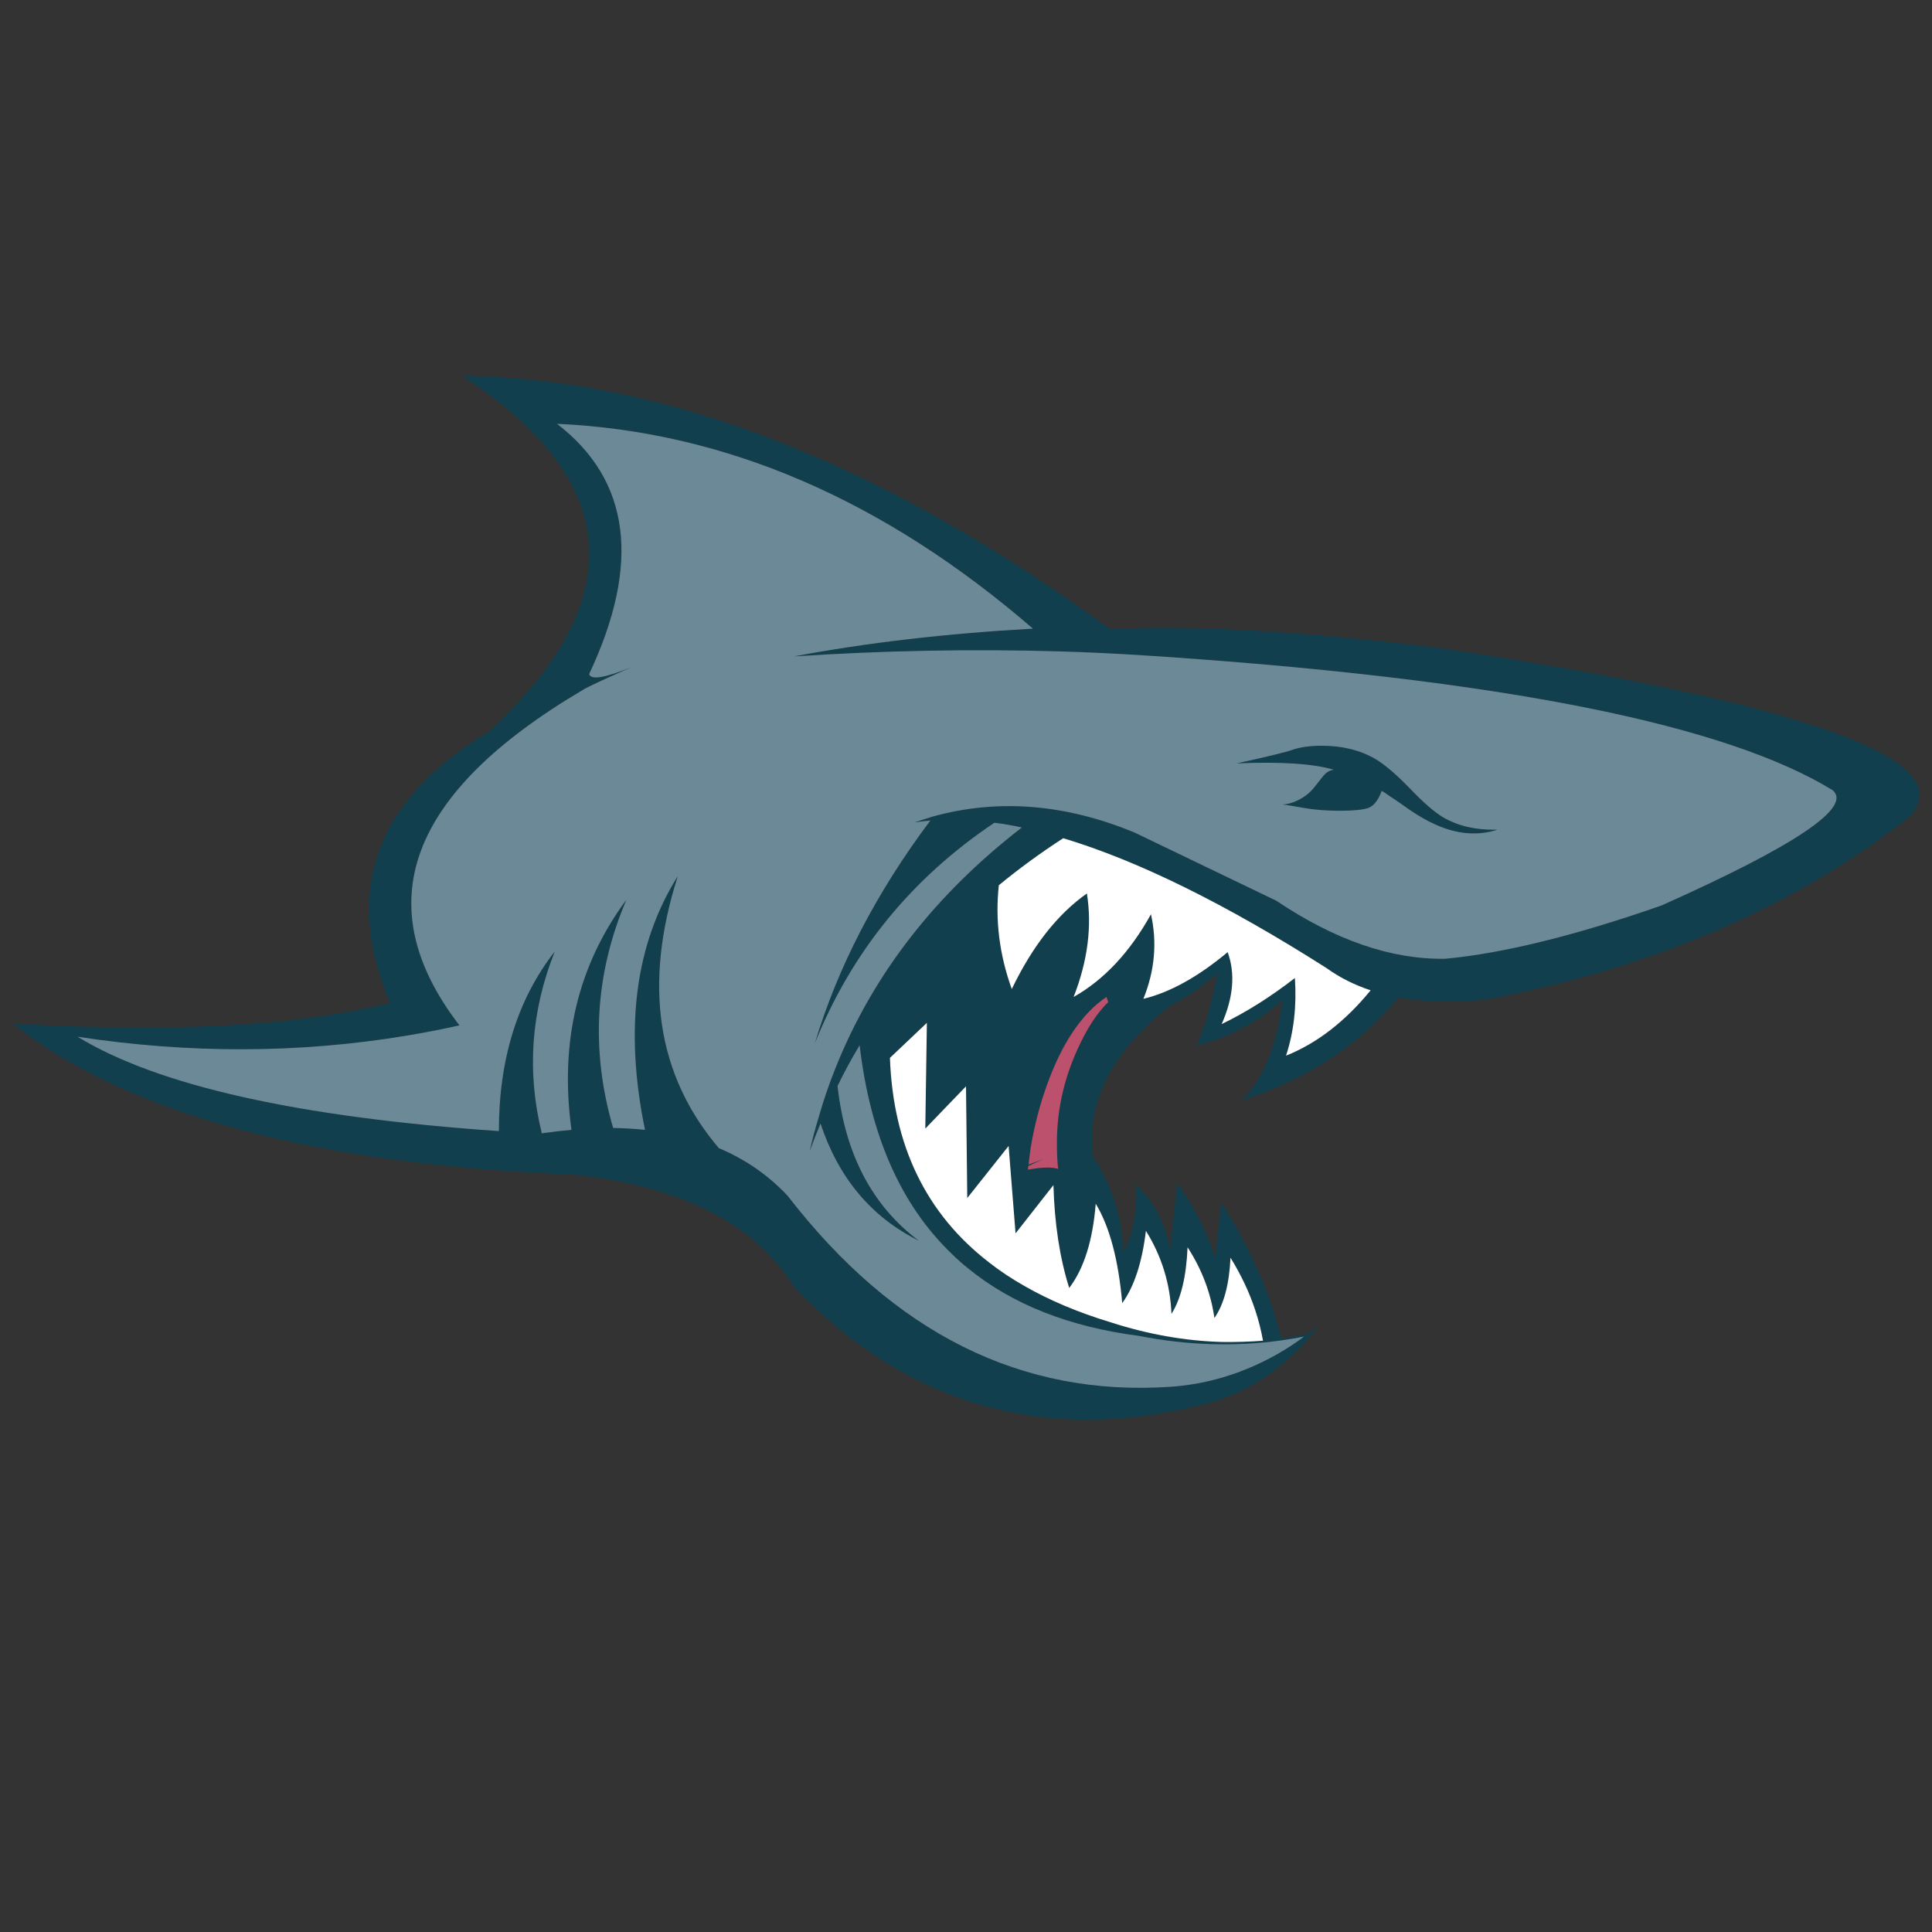 <?xml version="1.0" encoding="utf-8"?>
<!-- Generator: Adobe Illustrator 16.0.0, SVG Export Plug-In . SVG Version: 6.00 Build 0)  -->
<!DOCTYPE svg PUBLIC "-//W3C//DTD SVG 1.1//EN" "http://www.w3.org/Graphics/SVG/1.1/DTD/svg11.dtd">
<svg version="1.1" id="Layer_1" xmlns="http://www.w3.org/2000/svg" xmlns:xlink="http://www.w3.org/1999/xlink" x="0px" y="0px"
	 width="300px" height="300px" viewBox="0 0 300 300" enable-background="new 0 0 300 300" xml:space="preserve">
<rect x="0" y="0" width="300" height="300" fill="#333333" stroke="none"/>
<g>
	<path fill-rule="evenodd" clip-rule="evenodd" fill="#123F4D" d="M86.485,65.808c11.403,8.756,13.068,21.711,4.999,38.865
		c0.261,0.947,2.418,0.604,6.47-1.03c-4.149,1.831-6.601,2.973-7.351,3.432c-27.249,16.042-33.67,33.423-19.261,52.144
		c-2.777,0.621-5.555,1.16-8.332,1.619c-16.598,2.742-33.588,2.793-50.97,0.145c12.481,7.613,34.29,12.5,65.427,14.654
		c0-11.174,2.891-20.469,8.676-27.886c-3.693,9.279-4.363,18.691-2.01,28.23c1.568-0.229,3.104-0.408,4.606-0.539
		c-1.862-13.625,0.981-25.534,8.527-35.728c-4.901,11.501-5.586,23.312-2.059,35.435c1.699,0.031,3.35,0.131,4.951,0.293
		c-3.236-15.715-1.537-28.85,5.096-39.403c-5.39,16.827-3.267,30.909,6.372,42.245c4.116,1.732,7.678,4.199,10.683,7.4
		c16.502,21.369,36.351,31.252,59.546,29.65c4.901-0.357,9.607-1.633,14.116-3.822c1.634-0.783,3.233-1.697,4.804-2.744
		c0.587-0.391,1.158-0.799,1.716-1.225c-1.146,0.229-2.305,0.426-3.48,0.588c-7.253,1.014-14.621,0.783-22.104-0.686
		c-10.848-1.406-19.685-4.885-26.515-10.439c-0.948-0.752-1.829-1.537-2.646-2.352c-7.873-7.58-12.627-18.363-14.261-32.348
		c-1.243,2.059-2.386,4.166-3.431,6.324c1.176,10.584,5.374,18.59,12.595,24.014c-7.352-3.66-12.431-9.721-15.241-18.184
		c-0.588,1.406-1.143,2.826-1.668,4.266c0.394-1.766,0.851-3.496,1.373-5.197c0.752-2.646,1.635-5.227,2.646-7.742
		c5.782-14.441,15.423-26.874,28.917-37.295c-1.471-0.328-2.893-0.573-4.265-0.735c-12.874,8.624-22.17,20.044-27.886,34.257
		c3.561-11.861,9.541-23.394,17.937-34.601c-0.851,0.065-1.667,0.164-2.45,0.295c0.947-0.328,1.911-0.638,2.892-0.932
		c10.096-2.778,20.518-1.944,31.267,2.499l22.006,10.586c9.148,6.143,17.889,9.149,26.22,9.019
		c9.052-0.85,20.258-3.611,33.621-8.283c20.779-9.279,29.634-15.242,26.563-17.889c-16.436-10.096-50.333-16.958-101.694-20.584
		c-1.698-0.13-3.398-0.245-5.098-0.342c-4.442-0.295-8.904-0.507-13.38-0.638c-13.526-0.392-27.232-0.13-41.118,0.784
		c11.272-2.124,23.639-3.561,37.101-4.313C137.226,77.587,112.591,66.985,86.485,65.808z M1.944,158.926
		c24.538,1.471,44.076,0.408,58.615-3.186c-7.384-17.512-2.222-31.595,15.487-42.246c21.956-20.552,20.519-38.93-4.313-55.136
		c31.823,0.425,65.378,13.543,100.666,39.353c13.036-0.684,30.304,0.312,51.803,2.991c56.295,8.56,80.407,17.25,72.338,26.073
		c-17.71,13.983-39.601,23.46-65.673,28.425c-5.097,0.521-9.672,0.408-13.723-0.344c-6.013,7.418-14.114,12.742-24.309,15.979
		c3.268-3.201,5.375-8.365,6.323-15.488c-4.15,3.563-8.593,5.881-13.331,6.959c1.307-2.939,2.368-6.648,3.186-11.125
		c-2.32,1.994-4.738,3.645-7.254,4.951c-9.051,7.057-13.069,14.865-12.056,23.426c2.908,4.281,4.491,9.23,4.753,14.85
		c1.47-2.711,2.125-6.225,1.961-10.537c2.811,2.777,4.574,6.16,5.294,10.145l1.076-10.34c2.745,3.855,4.706,7.727,5.882,11.615
		l0.98-8.576c3.495,5.488,6.176,11.043,8.038,16.662c0.457,1.504,0.881,2.99,1.273,4.461c0.589-0.1,1.192-0.197,1.814-0.295
		c0.784-0.131,1.568-0.277,2.353-0.441c0.553-0.426,1.11-0.865,1.665-1.322c-0.294,0.391-0.587,0.783-0.882,1.176
		c-0.13,0.131-0.245,0.262-0.343,0.391c-0.883,1.08-1.814,2.076-2.793,2.99c-0.425,0.393-0.851,0.785-1.275,1.176
		c-3.854,3.301-8.265,5.539-13.232,6.715c-24.472,5.979-45.448-0.131-62.927-18.33c-6.046-9.865-17.465-15.699-34.258-17.496
		c-40.155-1.602-69.07-9.328-86.746-23.182C2.206,159.121,2.075,159.023,1.944,158.926z M200.676,116.435
		c1.242-0.426,2.761-0.637,4.559-0.637c3.203,0,5.979,0.686,8.332,2.057c1.438,0.851,3.218,2.37,5.343,4.56
		c2.091,2.188,3.821,3.691,5.193,4.508c2.319,1.34,5.048,1.977,8.184,1.911h0.246c-3.07,0.981-6.272,0.72-9.605-0.784
		c-1.21-0.522-2.531-1.273-3.97-2.253c-1.568-1.112-2.711-1.896-3.431-2.354c-0.294-0.229-0.62-0.441-0.98-0.637
		c-0.522,1.438-1.208,2.32-2.059,2.646c-0.849,0.296-2.319,0.441-4.411,0.441c-2.123,0-4.002-0.146-5.635-0.441
		c-1.634-0.294-2.745-0.474-3.334-0.538c0.721,0,1.52-0.213,2.402-0.637c1.078-0.523,1.944-1.209,2.597-2.06
		c0.687-0.882,1.128-1.438,1.324-1.667c0.457-0.587,1.014-0.93,1.665-1.028c-3.201-0.948-8.232-1.273-15.094-0.98
		C196.674,117.529,199.566,116.827,200.676,116.435z M172.104,155.594c-0.131-0.295-0.228-0.557-0.294-0.785
		c-3.823,2.582-6.91,7.156-9.262,13.723c-1.11,3.104-1.944,6.322-2.501,9.656c-0.13,0.945-0.244,1.828-0.342,2.645
		c0.62-0.229,1.389-0.506,2.302-0.832c-0.913,0.393-1.698,0.752-2.352,1.078c0,0.195-0.016,0.375-0.048,0.539
		c2.254-0.393,3.821-0.426,4.704-0.1c-0.131-1.076-0.196-2.434-0.196-4.066c0-5.424,1.258-10.668,3.774-15.732
		c1.013-2.059,2.106-3.773,3.283-5.146C171.5,156.182,171.81,155.854,172.104,155.594z M177.544,155.102
		c4.15-1.012,8.512-3.43,13.085-7.252c1.209,3.299,0.899,7.026-0.931,11.174c3.79-1.83,7.58-4.215,11.371-7.156
		c0.293,4.348-0.164,8.365-1.373,12.057c4.803-1.926,9.182-5.309,13.135-10.145c-2.549-0.848-4.819-1.992-6.813-3.431
		c-15.65-9.964-29.292-16.694-40.923-20.19c-3.528,2.286-6.861,4.721-9.998,7.302c-0.588,5.391,0.082,10.766,2.009,16.123
		c3.202-6.664,7.091-11.614,11.664-14.848c0.817,5.097,0.132,10.455-2.058,16.075c4.737-2.68,8.74-6.959,12.007-12.84
		C179.701,146.347,179.31,150.725,177.544,155.102z M143.924,158.828l-5.735,5.439c0.491,13.625,5.621,24.211,15.39,31.758
		c1.667,1.309,3.48,2.516,5.44,3.627c3.92,2.254,8.415,4.15,13.478,5.684c5.783,1.863,11.517,2.877,17.202,3.041
		c2.157,0.031,4.297-0.033,6.421-0.197c-0.294-1.633-0.703-3.234-1.226-4.803c-0.915-2.746-2.189-5.439-3.822-8.086
		c-0.197,4.148-1.029,7.27-2.499,9.361c-0.557-3.889-1.945-7.549-4.167-10.979c-0.195,4.572-1.029,8.021-2.5,10.34
		c-0.194-4.672-1.519-8.969-3.97-12.889c-0.588,4.9-1.813,8.643-3.675,11.223c-0.589-6.73-1.961-11.877-4.117-15.438
		c-0.457,5.719-1.829,10.078-4.117,13.086c-1.47-4.672-2.287-9.998-2.449-15.979l-5.882,7.498l-1.078-13.574l-6.421,8.088
		l-0.195-17.35l-6.322,6.566L143.924,158.828z"/>
	<path fill-rule="evenodd" clip-rule="evenodd" fill="#6C8997" d="M86.485,65.808c26.106,1.177,50.741,11.779,73.907,31.807
		c-13.462,0.752-25.828,2.189-37.101,4.313c13.886-0.915,27.592-1.176,41.118-0.784c4.476,0.131,8.938,0.343,13.38,0.638
		c1.699,0.097,3.399,0.211,5.098,0.342c51.361,3.626,85.259,10.488,101.694,20.584c3.07,2.646-5.784,8.609-26.563,17.889
		c-13.363,4.672-24.569,7.434-33.621,8.283c-8.331,0.131-17.071-2.876-26.22-9.019l-22.006-10.586
		c-10.749-4.443-21.171-5.277-31.267-2.499c-0.98,0.294-1.944,0.604-2.892,0.932c0.783-0.131,1.6-0.229,2.45-0.295
		c-8.396,11.207-14.376,22.74-17.937,34.601c5.716-14.213,15.012-25.633,27.886-34.257c1.372,0.162,2.794,0.407,4.265,0.735
		c-13.494,10.422-23.135,22.854-28.917,37.295c-1.012,2.516-1.895,5.096-2.646,7.742c-0.522,1.701-0.979,3.432-1.373,5.197
		c0.525-1.439,1.08-2.859,1.668-4.266c2.811,8.463,7.89,14.523,15.241,18.184c-7.221-5.424-11.419-13.43-12.595-24.014
		c1.045-2.158,2.188-4.266,3.431-6.324c1.634,13.984,6.388,24.768,14.261,32.348c0.817,0.814,1.698,1.6,2.646,2.352
		c6.83,5.555,15.667,9.033,26.515,10.439c7.482,1.469,14.851,1.699,22.104,0.686c1.176-0.162,2.335-0.359,3.48-0.588
		c-0.558,0.426-1.129,0.834-1.716,1.225c-1.57,1.047-3.17,1.961-4.804,2.744c-4.509,2.189-9.215,3.465-14.116,3.822
		c-23.195,1.602-43.044-8.281-59.546-29.65c-3.005-3.201-6.566-5.668-10.683-7.4c-9.639-11.336-11.762-25.418-6.372-42.245
		c-6.633,10.553-8.332,23.688-5.096,39.403c-1.601-0.162-3.252-0.262-4.951-0.293c-3.528-12.123-2.842-23.934,2.059-35.435
		c-7.546,10.194-10.39,22.103-8.527,35.728c-1.502,0.131-3.039,0.311-4.606,0.539c-2.353-9.539-1.683-18.951,2.01-28.23
		c-5.785,7.417-8.676,16.712-8.676,27.886c-31.137-2.154-52.946-7.041-65.427-14.654c17.382,2.648,34.372,2.598,50.97-0.145
		c2.777-0.459,5.554-0.998,8.332-1.619c-14.409-18.721-7.988-36.102,19.261-52.144c0.75-0.458,3.202-1.601,7.351-3.432
		c-4.051,1.633-6.208,1.977-6.47,1.03C99.553,87.52,97.888,74.564,86.485,65.808z M200.676,116.435
		c-1.109,0.392-4.002,1.094-8.674,2.106c6.861-0.293,11.893,0.032,15.094,0.98c-0.651,0.099-1.208,0.441-1.665,1.028
		c-0.196,0.229-0.638,0.785-1.324,1.667c-0.652,0.851-1.519,1.536-2.597,2.06c-0.883,0.424-1.682,0.637-2.402,0.637
		c0.589,0.064,1.7,0.244,3.334,0.538c1.633,0.296,3.512,0.441,5.635,0.441c2.092,0,3.563-0.146,4.411-0.441
		c0.851-0.325,1.536-1.208,2.059-2.646c0.36,0.195,0.687,0.407,0.98,0.637c0.72,0.457,1.862,1.241,3.431,2.354
		c1.438,0.979,2.76,1.73,3.97,2.253c3.333,1.504,6.535,1.766,9.605,0.784h-0.246c-3.136,0.065-5.864-0.571-8.184-1.911
		c-1.372-0.816-3.103-2.319-5.193-4.508c-2.125-2.189-3.905-3.709-5.343-4.56c-2.354-1.371-5.129-2.057-8.332-2.057
		C203.437,115.798,201.918,116.009,200.676,116.435z"/>
	<path fill-rule="evenodd" clip-rule="evenodd" fill="#FFFFFF" d="M177.544,155.102c1.766-4.376,2.157-8.754,1.176-13.133
		c-3.267,5.881-7.27,10.161-12.007,12.84c2.189-5.62,2.875-10.978,2.058-16.075c-4.573,3.234-8.462,8.185-11.664,14.848
		c-1.927-5.357-2.597-10.732-2.009-16.123c3.137-2.581,6.47-5.016,9.998-7.302c11.631,3.496,25.272,10.227,40.923,20.19
		c1.993,1.439,4.264,2.583,6.813,3.431c-3.953,4.836-8.332,8.219-13.135,10.145c1.209-3.691,1.666-7.709,1.373-12.057
		c-3.791,2.941-7.581,5.326-11.371,7.156c1.83-4.148,2.14-7.875,0.931-11.174C186.056,151.672,181.694,154.09,177.544,155.102z
		 M143.924,158.828l-0.245,16.418l6.322-6.566l0.195,17.35l6.421-8.088l1.078,13.574l5.882-7.498
		c0.162,5.98,0.979,11.307,2.449,15.979c2.288-3.008,3.66-7.367,4.117-13.086c2.156,3.561,3.528,8.707,4.117,15.438
		c1.862-2.58,3.087-6.322,3.675-11.223c2.451,3.92,3.775,8.217,3.97,12.889c1.471-2.318,2.305-5.768,2.5-10.34
		c2.222,3.43,3.61,7.09,4.167,10.979c1.47-2.092,2.302-5.213,2.499-9.361c1.633,2.646,2.907,5.34,3.822,8.086
		c0.522,1.568,0.932,3.17,1.226,4.803c-2.124,0.164-4.264,0.229-6.421,0.197c-5.686-0.164-11.419-1.178-17.202-3.041
		c-5.063-1.533-9.558-3.43-13.478-5.684c-1.96-1.111-3.773-2.318-5.44-3.627c-9.769-7.547-14.898-18.133-15.39-31.758
		L143.924,158.828z"/>
	<path fill-rule="evenodd" clip-rule="evenodd" fill="#BB516D" d="M172.104,155.594c-0.294,0.26-0.604,0.588-0.931,0.979
		c-1.177,1.373-2.271,3.088-3.283,5.146c-2.517,5.064-3.774,10.309-3.774,15.732c0,1.633,0.065,2.99,0.196,4.066
		c-0.883-0.326-2.45-0.293-4.704,0.1c0.032-0.164,0.048-0.344,0.048-0.539c0.653-0.326,1.438-0.686,2.352-1.078
		c-0.913,0.326-1.682,0.604-2.302,0.832c0.098-0.816,0.212-1.699,0.342-2.645c0.557-3.334,1.391-6.553,2.501-9.656
		c2.352-6.566,5.438-11.141,9.262-13.723C171.876,155.037,171.973,155.299,172.104,155.594z"/>
</g>
</svg>
